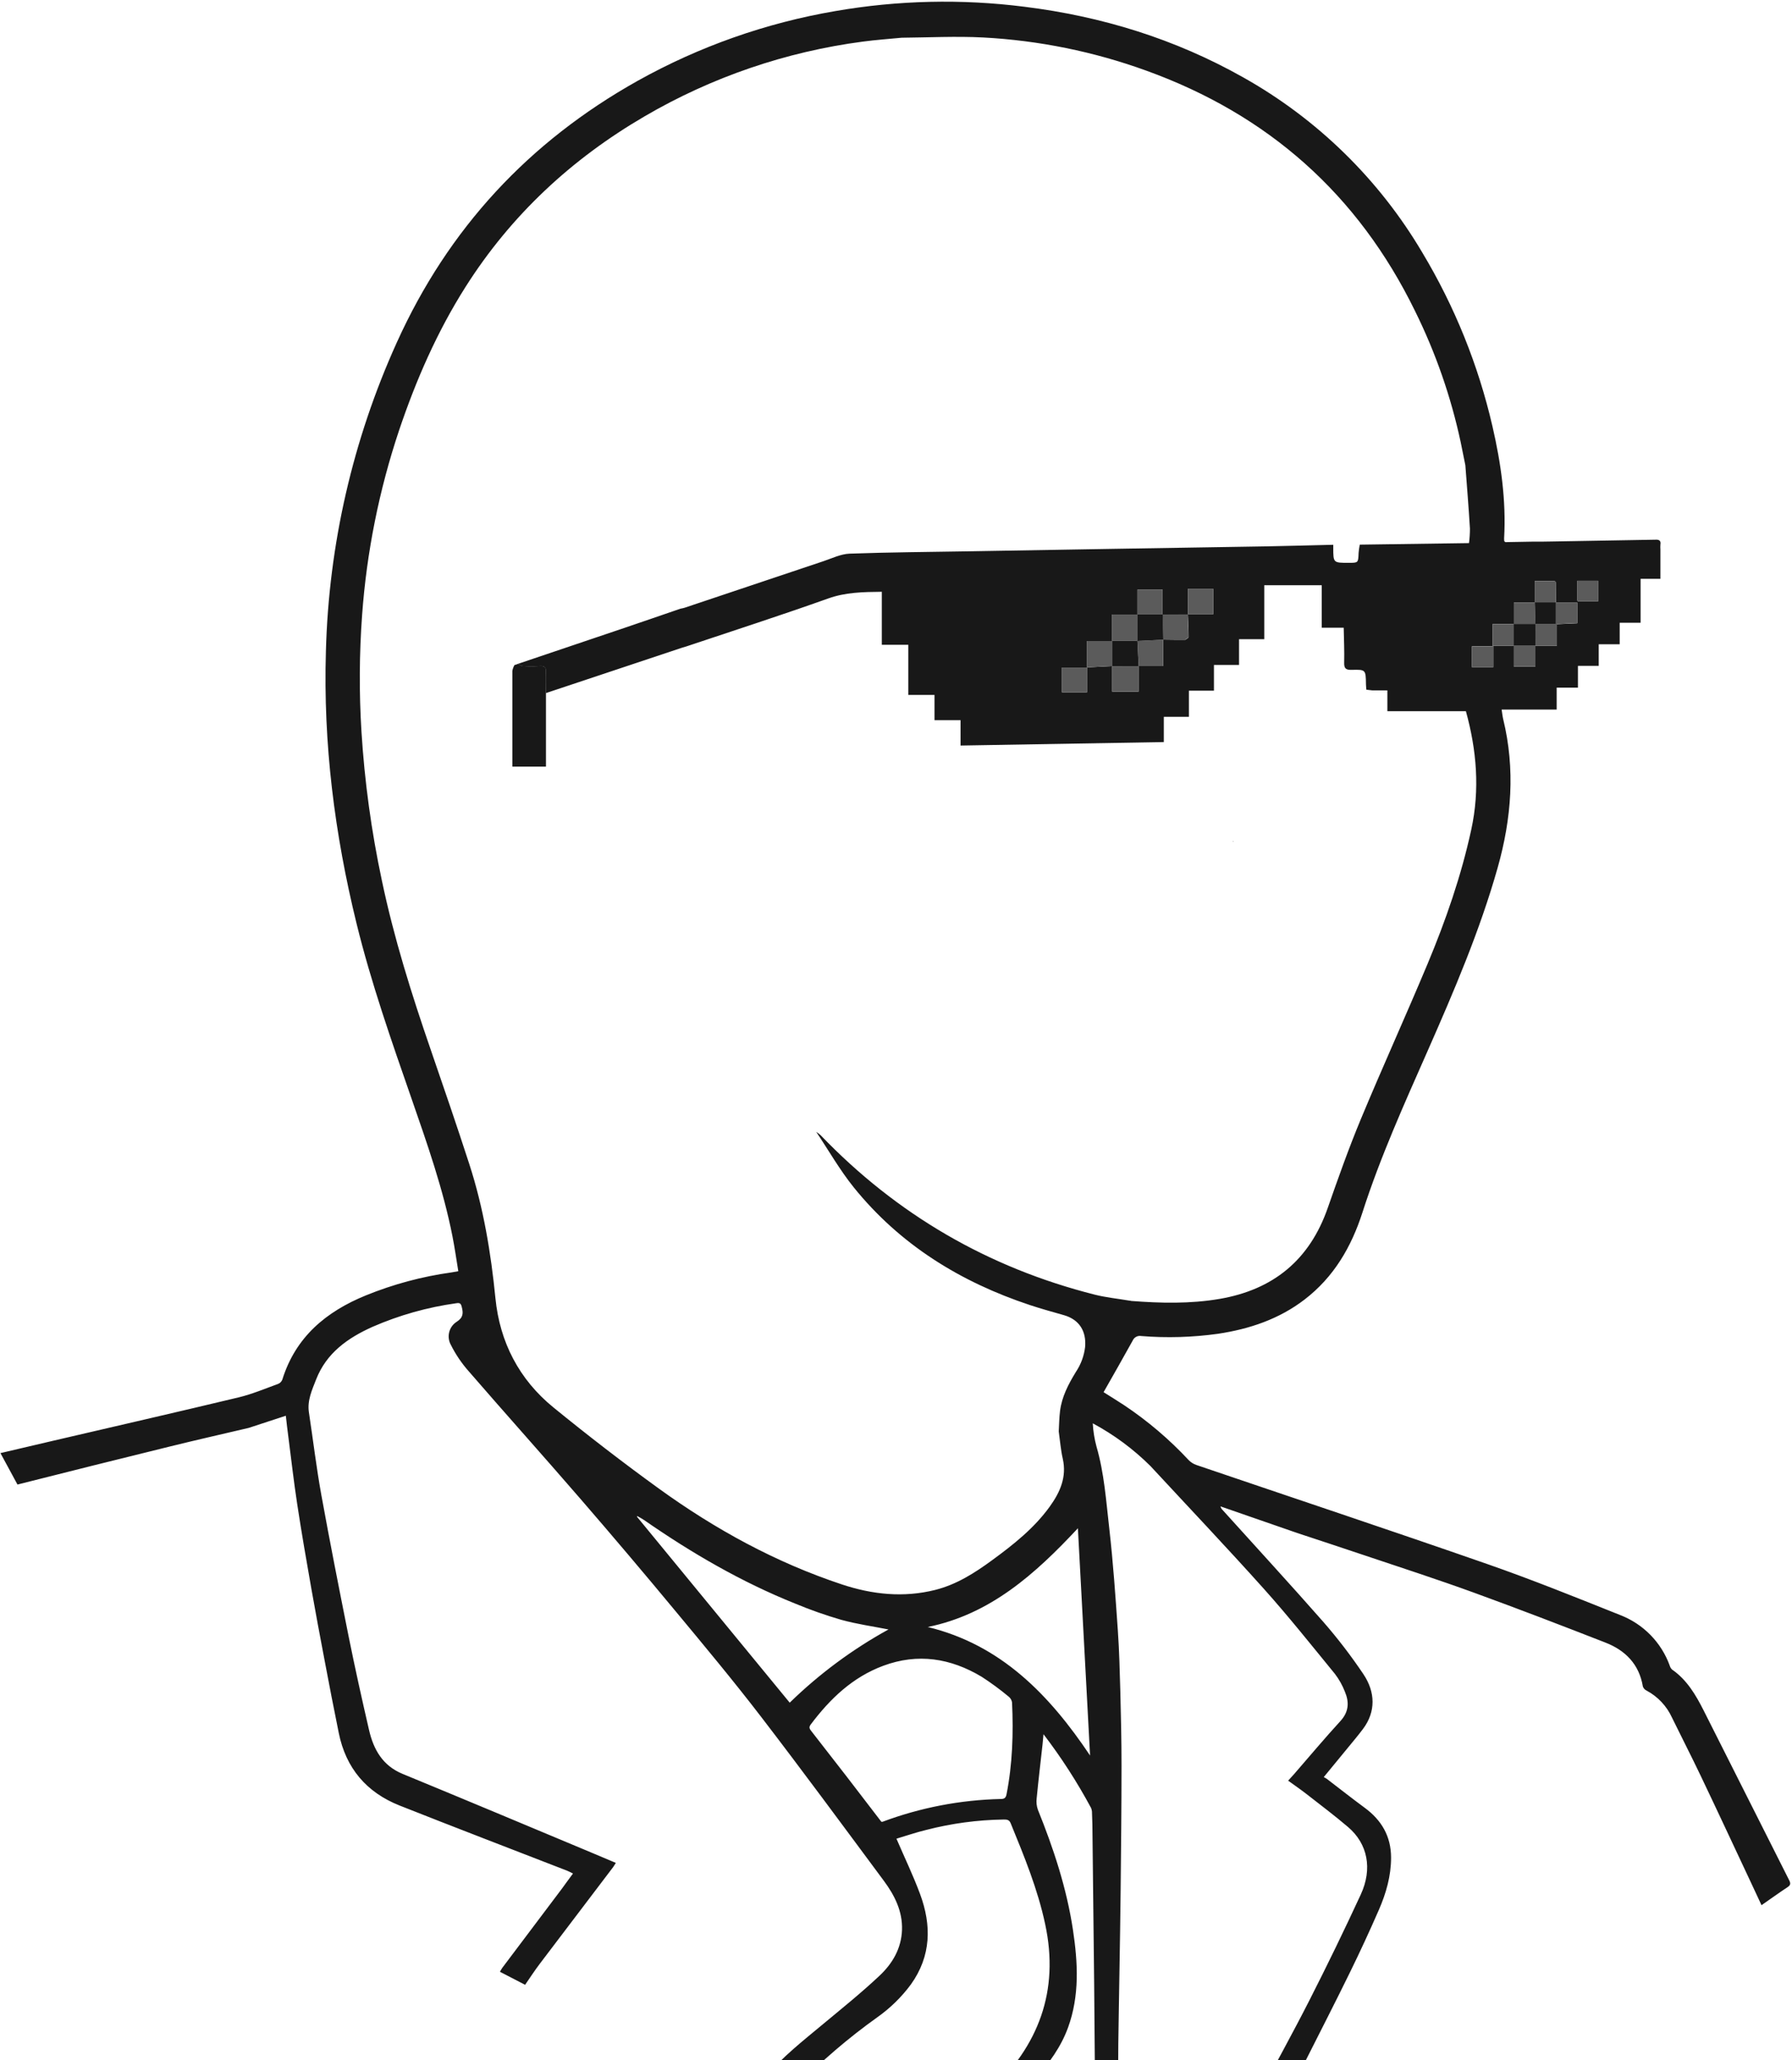 <svg width="723" height="831" viewBox="0 0 723 831" fill="none" xmlns="http://www.w3.org/2000/svg">
<path d="M617.05 286.199H605.85C606.08 287.649 606.2 288.899 606.49 290.109C611.39 310.259 609.85 330.109 604.26 349.929C597.06 375.399 586.67 399.629 576.03 423.779C566.57 445.239 556.89 466.629 549.7 489.009C545.23 502.929 538.14 515.089 526.37 524.129C516.05 532.049 504.15 536.049 491.43 537.959C481.161 539.395 470.765 539.7 460.43 538.869C459.735 538.741 459.018 538.852 458.395 539.184C457.772 539.517 457.28 540.051 457 540.699C453.18 547.629 449.24 554.479 445.25 561.519C448.03 563.279 450.84 564.969 453.56 566.779C463.054 573.117 471.779 580.536 479.56 588.889C480.442 589.794 481.524 590.479 482.72 590.889C521.81 604.189 560.99 617.229 599.98 630.809C618.1 637.119 635.91 644.309 653.73 651.429C658.312 653.201 662.462 655.934 665.9 659.444C669.338 662.954 671.984 667.16 673.66 671.779C673.82 672.394 674.149 672.951 674.61 673.389C680.61 677.549 684.16 683.589 687.35 689.889C698.87 712.716 710.376 735.546 721.87 758.379C722.48 759.589 722.48 760.319 721.22 761.149C717.66 763.499 714.22 765.999 710.7 768.429C709.3 765.429 707.91 762.429 706.5 759.429C699.7 744.959 692.94 730.429 686.07 716.049C682.35 708.249 678.39 700.569 674.6 692.809C672.471 688.139 668.866 684.298 664.34 681.879C663.992 681.717 663.68 681.487 663.42 681.204C663.161 680.921 662.961 680.59 662.83 680.229C661.33 671.229 655.77 665.649 647.69 662.499C630.03 655.609 612.33 648.799 594.51 642.319C579.95 637.029 565.21 632.249 550.51 627.319C541.51 624.269 532.43 621.319 523.39 618.319L492.39 607.569C492.512 607.916 492.666 608.25 492.85 608.569C506.52 623.729 520.35 638.749 533.85 654.099C539.679 660.78 545.083 667.821 550.03 675.179C554.96 682.479 555.1 690.429 549.93 697.329C547.75 700.239 545.38 702.989 543.09 705.809L534.09 716.759C534.7 717.119 535.09 717.299 535.4 717.539C540.46 721.409 545.47 725.359 550.6 729.139C557.4 734.139 561.23 740.629 561.24 749.239C561.24 756.659 559.24 763.609 556.33 770.289C552.596 778.856 548.666 787.342 544.54 795.749C538.83 807.429 532.88 818.999 527.03 830.609C524.2 836.229 521.34 841.829 518.5 847.439L505.89 849.439C506.149 848.691 506.446 847.957 506.78 847.239C513.96 833.769 521.36 820.409 528.29 806.809C535.47 792.709 542.383 778.472 549.03 764.099C553.83 753.669 551.76 743.629 543.91 736.929C538.51 732.329 532.83 728.049 527.23 723.679C524.84 721.819 522.33 720.099 519.71 718.199C520.61 717.199 521.33 716.459 522.01 715.679C528.27 708.489 534.38 701.169 540.81 694.159C544.23 690.429 544.4 686.539 542.61 682.319C541.618 679.76 540.271 677.353 538.61 675.169C529.15 663.609 519.84 651.909 509.88 640.789C494.88 624.069 479.43 607.789 464.17 591.319C457.286 584.475 449.444 578.667 440.89 574.079C441.06 577.222 441.556 580.338 442.37 583.379C445.53 594.209 446.27 605.379 447.55 616.519C449.12 630.199 450.05 643.959 451.01 657.699C451.58 665.899 451.77 674.139 452.01 682.359C452.26 692.299 452.5 702.229 452.49 712.169C452.49 728.979 452.3 745.789 452.13 762.599C452.03 773.499 451.82 784.409 451.65 795.309C451.5 804.999 451.31 814.689 451.19 824.379C451.1 830.769 451.19 837.159 451.04 843.549C450.98 847.059 450.68 850.549 450.49 853.919L443.85 854.749H441.91C441.763 836.569 441.61 818.389 441.45 800.209C441.25 780.209 441.026 760.242 440.78 740.309C440.78 737.316 440.713 734.316 440.58 731.309C440.605 730.582 440.472 729.859 440.19 729.189C434.598 718.787 428.184 708.849 421.01 699.469C420.85 701.209 420.75 702.469 420.62 703.619C419.82 710.839 418.96 718.049 418.26 725.269C418.056 726.824 418.217 728.406 418.73 729.889C425.07 745.579 430.35 761.569 432.89 778.349C434.89 791.619 435.62 804.889 430.89 817.849C428.04 825.639 423.22 832.209 417.8 838.349C413.53 843.189 409.07 847.879 404.64 852.579C404.08 853.21 403.3 853.603 402.46 853.679C397.65 853.379 392.84 852.909 388.03 852.489C391.79 849.569 395.79 846.909 399.25 843.679C418.97 825.269 427.49 803.089 421.69 776.119C418.69 761.969 413.21 748.689 407.77 735.389C407.17 733.909 406.17 733.869 404.9 733.879C394.394 734.031 383.944 735.434 373.77 738.059C369.58 739.059 365.48 740.489 361.68 741.609C364.97 749.259 368.44 756.459 371.21 763.929C375.9 776.579 375.71 788.929 367.52 800.379C363.716 805.521 359.111 810.019 353.88 813.699C342.282 821.986 331.437 831.278 321.47 841.469L308.23 837.909C308.592 837.758 308.93 837.552 309.23 837.299C315.86 829.499 323.87 823.209 331.7 816.699C339.53 810.189 347.46 803.829 354.86 796.869C360.03 792.009 363.65 785.959 363.92 778.419C364.19 770.879 360.92 764.419 356.59 758.589C340.14 736.419 323.77 714.189 306.95 692.289C295.89 677.889 284.25 663.929 272.64 649.949C259.973 634.669 247.136 619.512 234.13 604.479C219.23 587.259 204.03 570.309 189.13 553.109C186.255 549.868 183.817 546.264 181.88 542.389C181.022 540.825 180.794 538.992 181.242 537.266C181.69 535.539 182.78 534.049 184.29 533.099C186.94 531.399 186.95 529.599 186.29 527.099C185.96 525.759 185.56 525.429 184.19 525.629C172.503 527.241 161.093 530.451 150.28 535.169C140.28 539.659 131.72 545.689 127.54 556.389C125.88 560.659 123.9 564.859 124.64 569.699C126.32 580.769 127.64 591.919 129.64 602.939C133.09 621.939 136.84 640.939 140.64 659.939C143.19 672.589 145.98 685.189 148.89 697.759C150.7 705.599 154.34 712.129 162.4 715.459C187.7 725.889 212.93 736.459 238.19 747.039C241.57 748.449 244.95 749.889 248.46 751.369C247.97 752.139 247.71 752.639 247.37 753.079C237.496 766.072 227.63 779.072 217.77 792.079C215.69 794.819 213.82 797.719 211.86 800.539L201.7 795.289C202.03 794.739 202.31 794.149 202.7 793.639C210.7 783.012 218.7 772.392 226.7 761.779C228.17 759.779 229.59 757.779 231.18 755.659C230.13 755.149 229.51 754.799 228.85 754.539C206.3 745.779 183.7 737.139 161.21 728.229C147.87 722.939 139.54 713.159 136.68 698.969C134.68 689.122 132.753 679.256 130.9 669.369C129.1 659.889 127.31 650.369 125.64 640.909C123.64 629.499 121.64 618.089 119.91 606.649C118.52 597.589 117.5 588.479 116.32 579.389C115.96 576.639 115.63 573.889 115.32 571.019L100.32 575.929C89.68 578.429 79.02 580.839 68.41 583.459C47.96 588.469 27.47 593.619 7.05 598.769L0.18 586.089L21.18 581.169C46.25 575.329 71.35 569.589 96.38 563.589C101.76 562.289 106.93 560.089 112.16 558.199C112.552 558.044 112.908 557.81 113.208 557.513C113.507 557.215 113.742 556.86 113.9 556.469C119.25 539.269 131.54 529.029 147.64 522.469C158.719 517.965 170.314 514.855 182.16 513.209C182.95 513.089 183.73 512.929 184.91 512.729C184.12 507.969 183.47 503.279 182.55 498.639C178.8 479.639 172.41 461.459 166.08 443.239C157.95 419.849 149.74 396.489 143.83 372.389C134.99 336.339 130.37 299.829 131.49 262.679C132.621 219.692 142.338 177.365 160.07 138.189C180.85 92.189 213.36 57.189 257.27 32.599C282.059 18.762 309.025 9.249 337.01 4.469C362.211 0.093 387.924 -0.497 413.3 2.719C444.49 6.599 473.99 15.669 501.44 31.129C531.419 47.912 556.415 72.341 573.88 101.929C586.909 123.638 596.445 147.259 602.14 171.929C605.57 186.779 607.71 201.779 606.85 217.089C606.85 217.489 606.85 217.889 606.92 218.289L607.34 218.659L618.01 218.469C621.01 218.469 623.95 218.469 626.91 218.389L667.91 217.679C669.34 217.589 670.2 218.029 669.91 219.679C669.86 220.315 669.86 220.953 669.91 221.589V233.469H661.91V251.179H653.48V259.859H645.02V268.569H636.64V277.339H628.05V286.189L617.05 286.199ZM627.22 234.319H619.22V242.999H610.78V251.739H602.18V260.659H593.88V269.109H602.47V260.469H610.77V268.889H619.47V260.469H628.15V251.759L636.36 251.379V243.069H627.74L627.68 234.789L627.22 234.319ZM473.93 258.039H478.29C478.73 257.669 479.54 257.289 479.54 256.929C479.54 253.869 479.35 250.819 479.23 247.769H489.47V237.469H479.29V247.849L469.04 247.899V237.779H458.92V247.849H448.71V258.539H438.6V269.239H428.47V279.239H438.55V269.179L448.72 268.659V278.959H459.36V268.669H469.3V257.979L473.93 258.039ZM591.21 187.639L589.33 178.359C590.39 175.359 597.23 188.54 594 186.5C590.77 184.46 591.21 186.5 589.33 178.359C585.408 160.034 579.224 142.268 570.92 125.469C547.92 78.379 511.63 46.239 462.42 28.469C441.286 20.808 419.137 16.309 396.69 15.119C385.75 14.549 374.75 15.119 363.78 15.219C358.57 15.729 353.33 16.079 348.14 16.779C317.07 20.864 287.128 31.111 260.07 46.919C230.61 64.109 206.25 86.709 187.92 115.569C176.39 133.719 167.84 153.289 160.99 173.639C152.947 197.705 147.945 222.682 146.1 247.989C144.953 263.632 144.863 279.334 145.83 294.989C147.087 315.215 149.841 335.32 154.07 355.139C158.95 378.409 166.07 401.019 173.81 423.469C179.09 438.799 184.36 454.139 189.36 469.569C195.06 487.149 198.06 505.239 199.89 523.639C201.64 541.319 209.44 556.379 223.25 567.639C237.06 578.899 251.35 589.929 265.87 600.429C288.56 616.829 312.95 630.189 339.62 639.039C351.94 643.129 364.49 644.479 377.29 641.279C385.94 639.109 393.29 634.409 400.29 629.279C408.92 622.969 417.29 616.349 423.6 607.569C427.7 601.849 430.45 595.729 428.78 588.339C427.96 584.729 427.68 581.009 427.16 577.339C427.32 574.599 427.34 571.849 427.68 569.129C428.4 563.319 431.08 558.249 434.08 553.339C436.105 550.327 437.38 546.874 437.8 543.269C438.34 536.849 435.4 532.209 429.24 530.449C424.66 529.149 420.07 527.879 415.56 526.389C387.5 517.079 363.16 502.079 344.45 478.899C338.81 471.899 334.32 463.989 329.3 456.499C329.933 456.917 330.535 457.382 331.1 457.889C361.853 489.889 398.73 511.322 441.73 522.189C446.23 523.319 450.89 523.789 455.47 524.559L455.6 524.629L455.72 524.559L456.43 524.719C468.3 525.639 480.15 525.909 491.96 523.909C513.73 520.199 528.39 508.189 535.7 487.179C539.89 475.179 544.17 463.109 549.06 451.349C557.78 430.419 567.17 409.769 575.93 388.859C583.29 371.279 589.54 353.299 593.6 334.599C597.12 318.409 595.77 302.529 591.43 286.849H559.75V278.469H553.75L551.27 278.179C551.21 277.369 551.12 276.659 551.11 275.959C551.03 270.129 551.03 270.019 545.32 270.179C543.02 270.239 542.25 269.639 542.32 267.259C542.44 262.619 542.22 257.989 542.13 253.189H533.26V236.039H510.08V257.819H499.9V268.199H489.78V278.569H479.68V289.119H469.55V299.299L387.55 300.709V290.469H377.03V280.299H366.47V260.069H355.78V238.689C348.14 238.769 341.15 238.879 334.14 241.389C315.14 248.169 295.96 254.339 276.85 260.749C276.31 260.909 275.76 261.049 275.23 261.229L220.23 279.559C220.23 276.679 220.07 273.789 220.23 270.919C220.31 269.069 219.62 268.549 217.87 268.649C215.538 268.77 213.201 268.77 210.87 268.649C210.24 268.649 209.63 268.059 209 267.749C223.38 262.902 237.753 258.049 252.12 253.189C259.6 250.659 267.06 248.069 274.53 245.509C275.083 245.416 275.63 245.293 276.17 245.139C294.836 238.879 313.503 232.622 332.17 226.369C335.68 225.199 339.23 223.439 342.81 223.309C358.87 222.729 374.96 222.639 391.04 222.359C410.68 222.019 430.316 221.686 449.95 221.359C470.39 221.009 490.83 220.709 511.28 220.359C520.16 220.199 529.04 219.939 537.92 219.729C537.92 220.129 537.92 220.529 537.92 220.939C537.92 227.019 537.92 227.019 544.14 227.009C548.02 227.009 547.99 227.009 548.14 223.009C548.237 221.891 548.394 220.78 548.61 219.679L592.68 219.059C592.935 217.116 593.062 215.158 593.06 213.199C592.55 204.649 591.85 196.149 591.21 187.639ZM355.57 734.759C355.85 734.759 355.94 734.839 356 734.809C371.297 729.081 387.449 725.968 403.78 725.599C405.07 725.599 405.78 725.269 406.08 723.789C408.5 711.499 408.9 699.099 408.32 686.649C408.174 685.714 407.677 684.869 406.93 684.289C403.465 681.405 399.828 678.733 396.04 676.289C383.55 668.809 370.33 666.679 356.38 671.859C343.94 676.479 334.85 685.229 327.06 695.599C326.18 696.769 326.74 697.449 327.42 698.319C332.086 704.319 336.753 710.319 341.42 716.319C346.17 722.469 350.91 728.659 355.57 734.759ZM374.3 656.229C403.83 663.379 423.36 683.529 439.8 708.069L434.89 616.399C417.68 634.859 399.53 651.109 374.3 656.229ZM257.08 611.469L256.99 611.749L318.62 686.749C330.515 675.159 343.919 665.226 358.47 657.219C352.16 655.969 345.67 655.059 339.4 653.329C333.128 651.505 326.961 649.335 320.93 646.829C299.19 638.119 279.07 626.419 259.86 613.089C258.95 612.469 258 611.979 257.08 611.469ZM636.56 242.569H644.74V234.239H636.41C636.41 236.989 636.41 239.549 636.41 242.109C636.438 242.268 636.489 242.423 636.56 242.569Z" fill="#181818"/>
<path d="M208.04 268.102L209.04 267.742C209.67 268.052 210.28 268.612 210.91 268.642C213.242 268.764 215.578 268.764 217.91 268.642C219.66 268.542 220.35 269.062 220.27 270.912C220.14 273.782 220.27 276.672 220.27 279.552V309.212H206.71V306.912C206.71 294.812 206.71 282.722 206.71 270.622C206.858 269.793 207.146 268.995 207.56 268.262L208.04 268.102Z" fill="#181818"/>
<path d="M610.76 260.467H602.47V269.157H593.89V260.707H602.19V251.787H610.79L610.73 251.727C610.73 254.66 610.73 257.59 610.73 260.517L610.76 260.467Z" fill="#5B5B5B"/>
<path d="M627.73 243.027H636.35V251.337L628.14 251.717V260.467H619.47V260.517C619.47 257.587 619.47 254.658 619.47 251.728H619.41H627.71V242.938L627.73 243.027Z" fill="#5B5B5B"/>
<path d="M459.36 268.666V278.956H448.72V268.656V268.706H459.47L459.36 268.666Z" fill="#5B5B5B"/>
<path d="M469.3 257.977V268.667H459.36L459.42 268.727C459.26 265.307 459.093 261.89 458.92 258.477L458.85 258.547L469.35 258.027L469.3 257.977Z" fill="#5B5B5B"/>
<path d="M448.71 258.537V247.847H458.92L458.87 247.797C458.87 251.377 458.87 254.967 458.87 258.547L458.94 258.477H448.68L448.71 258.537Z" fill="#5B5B5B"/>
<path d="M448.72 268.657L438.55 269.177L438.6 269.247V258.537H448.71V258.477C448.71 261.887 448.71 265.297 448.71 268.707L448.72 268.657Z" fill="#5B5B5B"/>
<path d="M479.29 247.789V237.469H489.47V247.779H479.27L479.29 247.789Z" fill="#5B5B5B"/>
<path d="M458.92 247.851V237.781H469.04V247.851L469.11 247.801H458.87L458.92 247.851Z" fill="#5B5B5B"/>
<path d="M469.3 257.977V258.027L469.06 247.797L468.99 247.847L479.24 247.797L479.18 247.727C479.3 250.777 479.47 253.827 479.49 256.887C479.49 257.247 478.68 257.627 478.24 257.997H473.88L469.3 257.977Z" fill="#5B5B5B"/>
<path d="M438.55 269.18V279.26H428.47V269.26H438.6L438.55 269.18Z" fill="#5B5B5B"/>
<path d="M610.781 251.74V243H619.22C619.307 245.927 619.39 248.857 619.47 251.79H619.531H610.73L610.781 251.74Z" fill="#5B5B5B"/>
<path d="M619.21 242.95V234.32H627.21L627.66 234.75L627.72 243.03V242.95H619.21Z" fill="#5B5B5B"/>
<path d="M619.469 260.469V268.879H610.77V260.469V260.519H619.469V260.469Z" fill="#5B5B5B"/>
<path d="M636.56 242.572C636.489 242.427 636.439 242.272 636.41 242.112C636.41 239.552 636.41 236.992 636.41 234.242H644.74V242.572H636.56Z" fill="#5B5B5B"/>
<path d="M208.04 268.102L207.6 268.272C207.723 268.166 207.878 268.106 208.04 268.102Z" fill="#181818"/>
<path d="M497.57 339.35L497.47 339.47C497.47 339.42 497.36 339.36 497.37 339.32C497.38 339.28 497.46 339.23 497.5 339.18L497.57 339.35Z" fill="#181818"/>
<path d="M619.47 260.47H610.67C610.67 257.543 610.67 254.613 610.67 251.68H619.47C619.52 254.62 619.47 257.55 619.47 260.47Z" fill="#181818"/>
<path d="M619.21 242.953H627.76V251.743H619.47C619.383 248.816 619.297 245.886 619.21 242.953Z" fill="#181818"/>
<path d="M448.67 268.707C448.67 265.297 448.67 261.887 448.67 258.477H458.91C459.077 261.89 459.243 265.307 459.41 268.727L448.67 268.707Z" fill="#181818"/>
<path d="M469.11 247.797L469.35 258.027L458.85 258.547C458.85 254.967 458.85 251.377 458.85 247.797H469.11Z" fill="#181818"/>
</svg>

